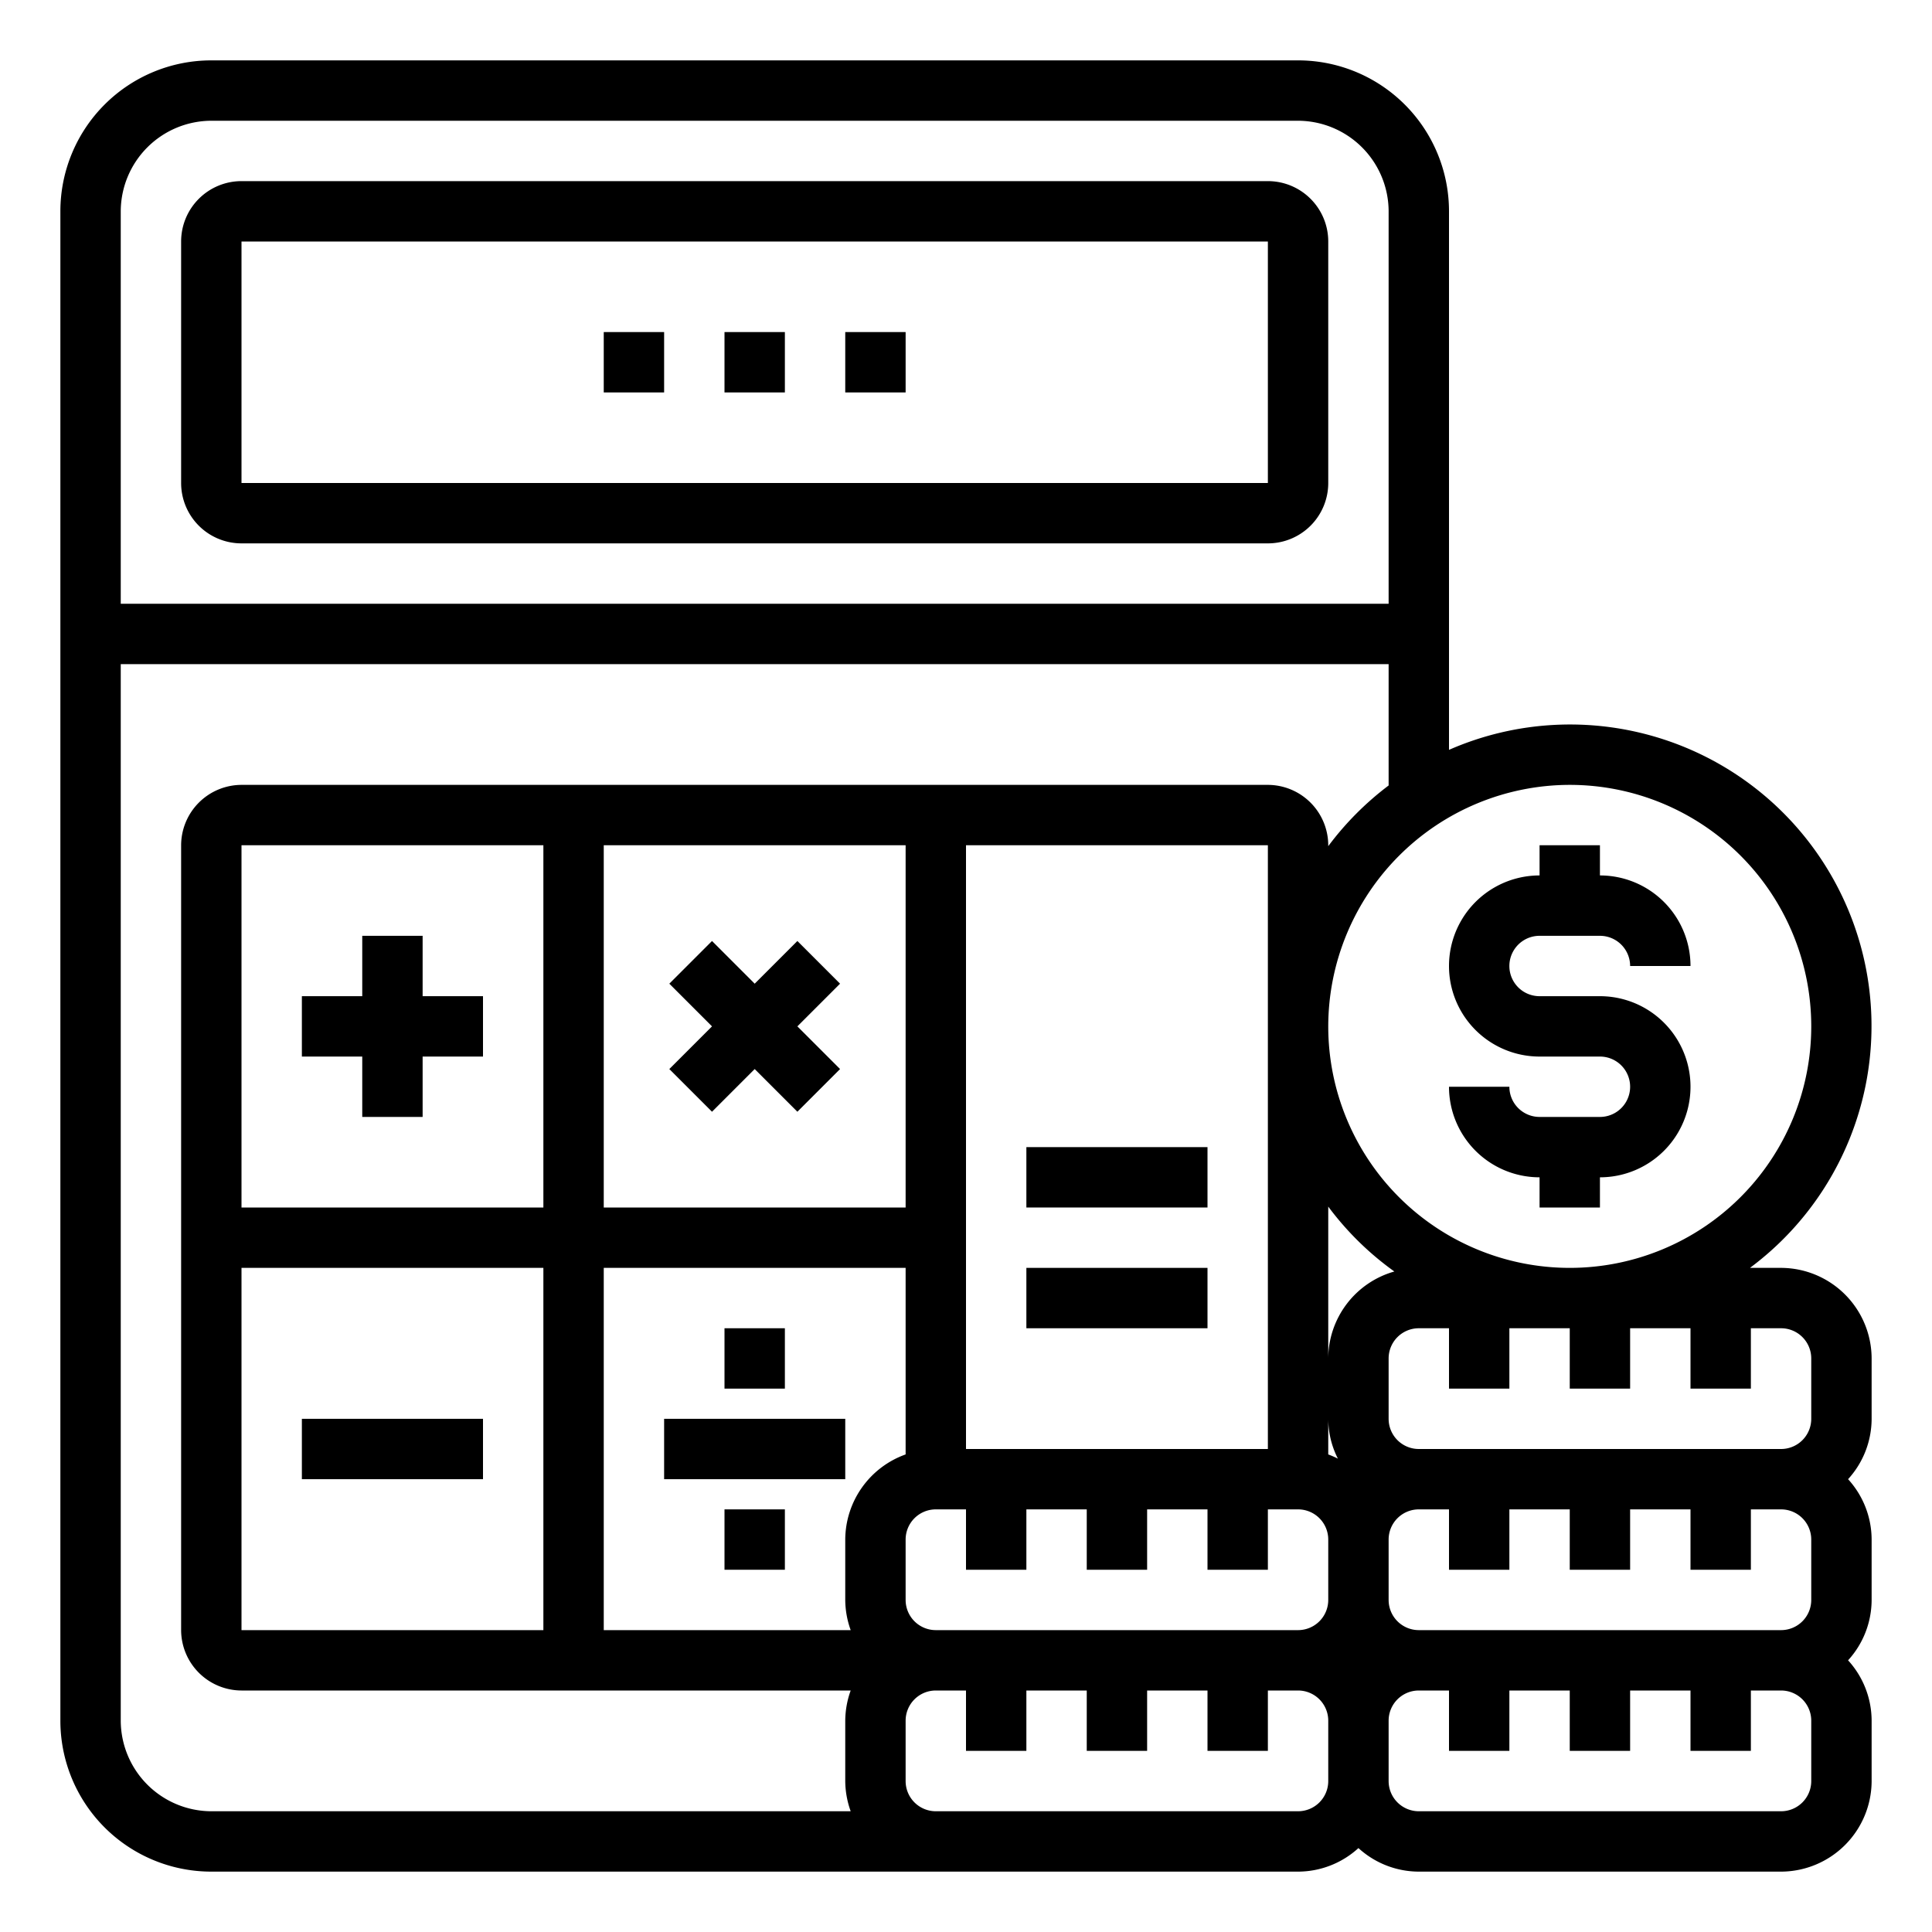 <svg xmlns="http://www.w3.org/2000/svg" viewBox="0 0 64 64" x="0px" y="0px"><g><path d="M8,18H42a2,2,0,0,0,2-2V8a2,2,0,0,0-2-2H8A2,2,0,0,0,6,8v8A2,2,0,0,0,8,18ZM8,8H42l0,8H8Z"></path><rect x="24" y="11" width="2" height="2"></rect><rect x="28" y="11" width="2" height="2"></rect><rect x="20" y="11" width="2" height="2"></rect><polygon points="12 37 14 37 14 35 16 35 16 33 14 33 14 31 12 31 12 33 10 33 10 35 12 35 12 37"></polygon><polygon points="22.172 35.414 23.586 36.828 25 35.414 26.414 36.828 27.828 35.414 26.414 34 27.828 32.586 26.414 31.172 25 32.586 23.586 31.172 22.172 32.586 23.586 34 22.172 35.414"></polygon><rect x="10" y="47" width="6" height="2"></rect><rect x="34" y="42" width="6" height="2"></rect><rect x="34" y="38" width="6" height="2"></rect><rect x="22" y="47" width="6" height="2"></rect><rect x="24" y="44" width="2" height="2"></rect><rect x="24" y="50" width="2" height="2"></rect><path d="M59,42H57.97A9.987,9.987,0,0,0,48,24.84V7a5,5,0,0,0-5-5H7A5,5,0,0,0,2,7V57a5,5,0,0,0,5,5H43a2.974,2.974,0,0,0,2-.78A2.974,2.974,0,0,0,47,62H59a3.009,3.009,0,0,0,3-3V57a2.974,2.974,0,0,0-.78-2A2.974,2.974,0,0,0,62,53V51a2.974,2.974,0,0,0-.78-2A2.974,2.974,0,0,0,62,47V45A3.009,3.009,0,0,0,59,42ZM52,26a8,8,0,1,1-8,8A8.011,8.011,0,0,1,52,26ZM4,7A3.009,3.009,0,0,1,7,4H43a3.009,3.009,0,0,1,3,3V20H4ZM28.18,60H7a3.009,3.009,0,0,1-3-3V22H46v4.02a10.024,10.024,0,0,0-2,2.01V28a2.006,2.006,0,0,0-2-2H8a2.006,2.006,0,0,0-2,2V54a2.006,2.006,0,0,0,2,2H28.18A3,3,0,0,0,28,57v2A3,3,0,0,0,28.18,60ZM42,28V48H32V28ZM30,28V40H20V28ZM8,40V28H18V40Zm10,2V54H8V42ZM28.18,54H20V42H30v6.18A3.01,3.01,0,0,0,28,51v2A3,3,0,0,0,28.18,54ZM44,59a1,1,0,0,1-1,1H31a1,1,0,0,1-1-1V57a1,1,0,0,1,1-1h1v2h2V56h2v2h2V56h2v2h2V56h1a1,1,0,0,1,1,1Zm0-6a1,1,0,0,1-1,1H31a1,1,0,0,1-1-1V51a1,1,0,0,1,1-1h1v2h2V50h2v2h2V50h2v2h2V50h1a1,1,0,0,1,1,1Zm0-4.82V47a2.923,2.923,0,0,0,.32,1.32A3.09,3.09,0,0,0,44,48.18ZM44,45V39.97a9.925,9.925,0,0,0,2.19,2.15A3.006,3.006,0,0,0,44,45ZM60,59a1,1,0,0,1-1,1H47a1,1,0,0,1-1-1V57a1,1,0,0,1,1-1h1v2h2V56h2v2h2V56h2v2h2V56h1a1,1,0,0,1,1,1Zm0-6a1,1,0,0,1-1,1H47a1,1,0,0,1-1-1V51a1,1,0,0,1,1-1h1v2h2V50h2v2h2V50h2v2h2V50h1a1,1,0,0,1,1,1Zm0-6a1,1,0,0,1-1,1H47a1,1,0,0,1-1-1V45a1,1,0,0,1,1-1h1v2h2V44h2v2h2V44h2v2h2V44h1a1,1,0,0,1,1,1Z"></path><path d="M53,37H51a1,1,0,0,1-1-1H48a3,3,0,0,0,3,3v1h2V39a3,3,0,0,0,0-6H51a1,1,0,0,1,0-2h2a1,1,0,0,1,1,1h2a3,3,0,0,0-3-3V28H51v1a3,3,0,0,0,0,6h2a1,1,0,0,1,0,2Z"></path></g></svg>